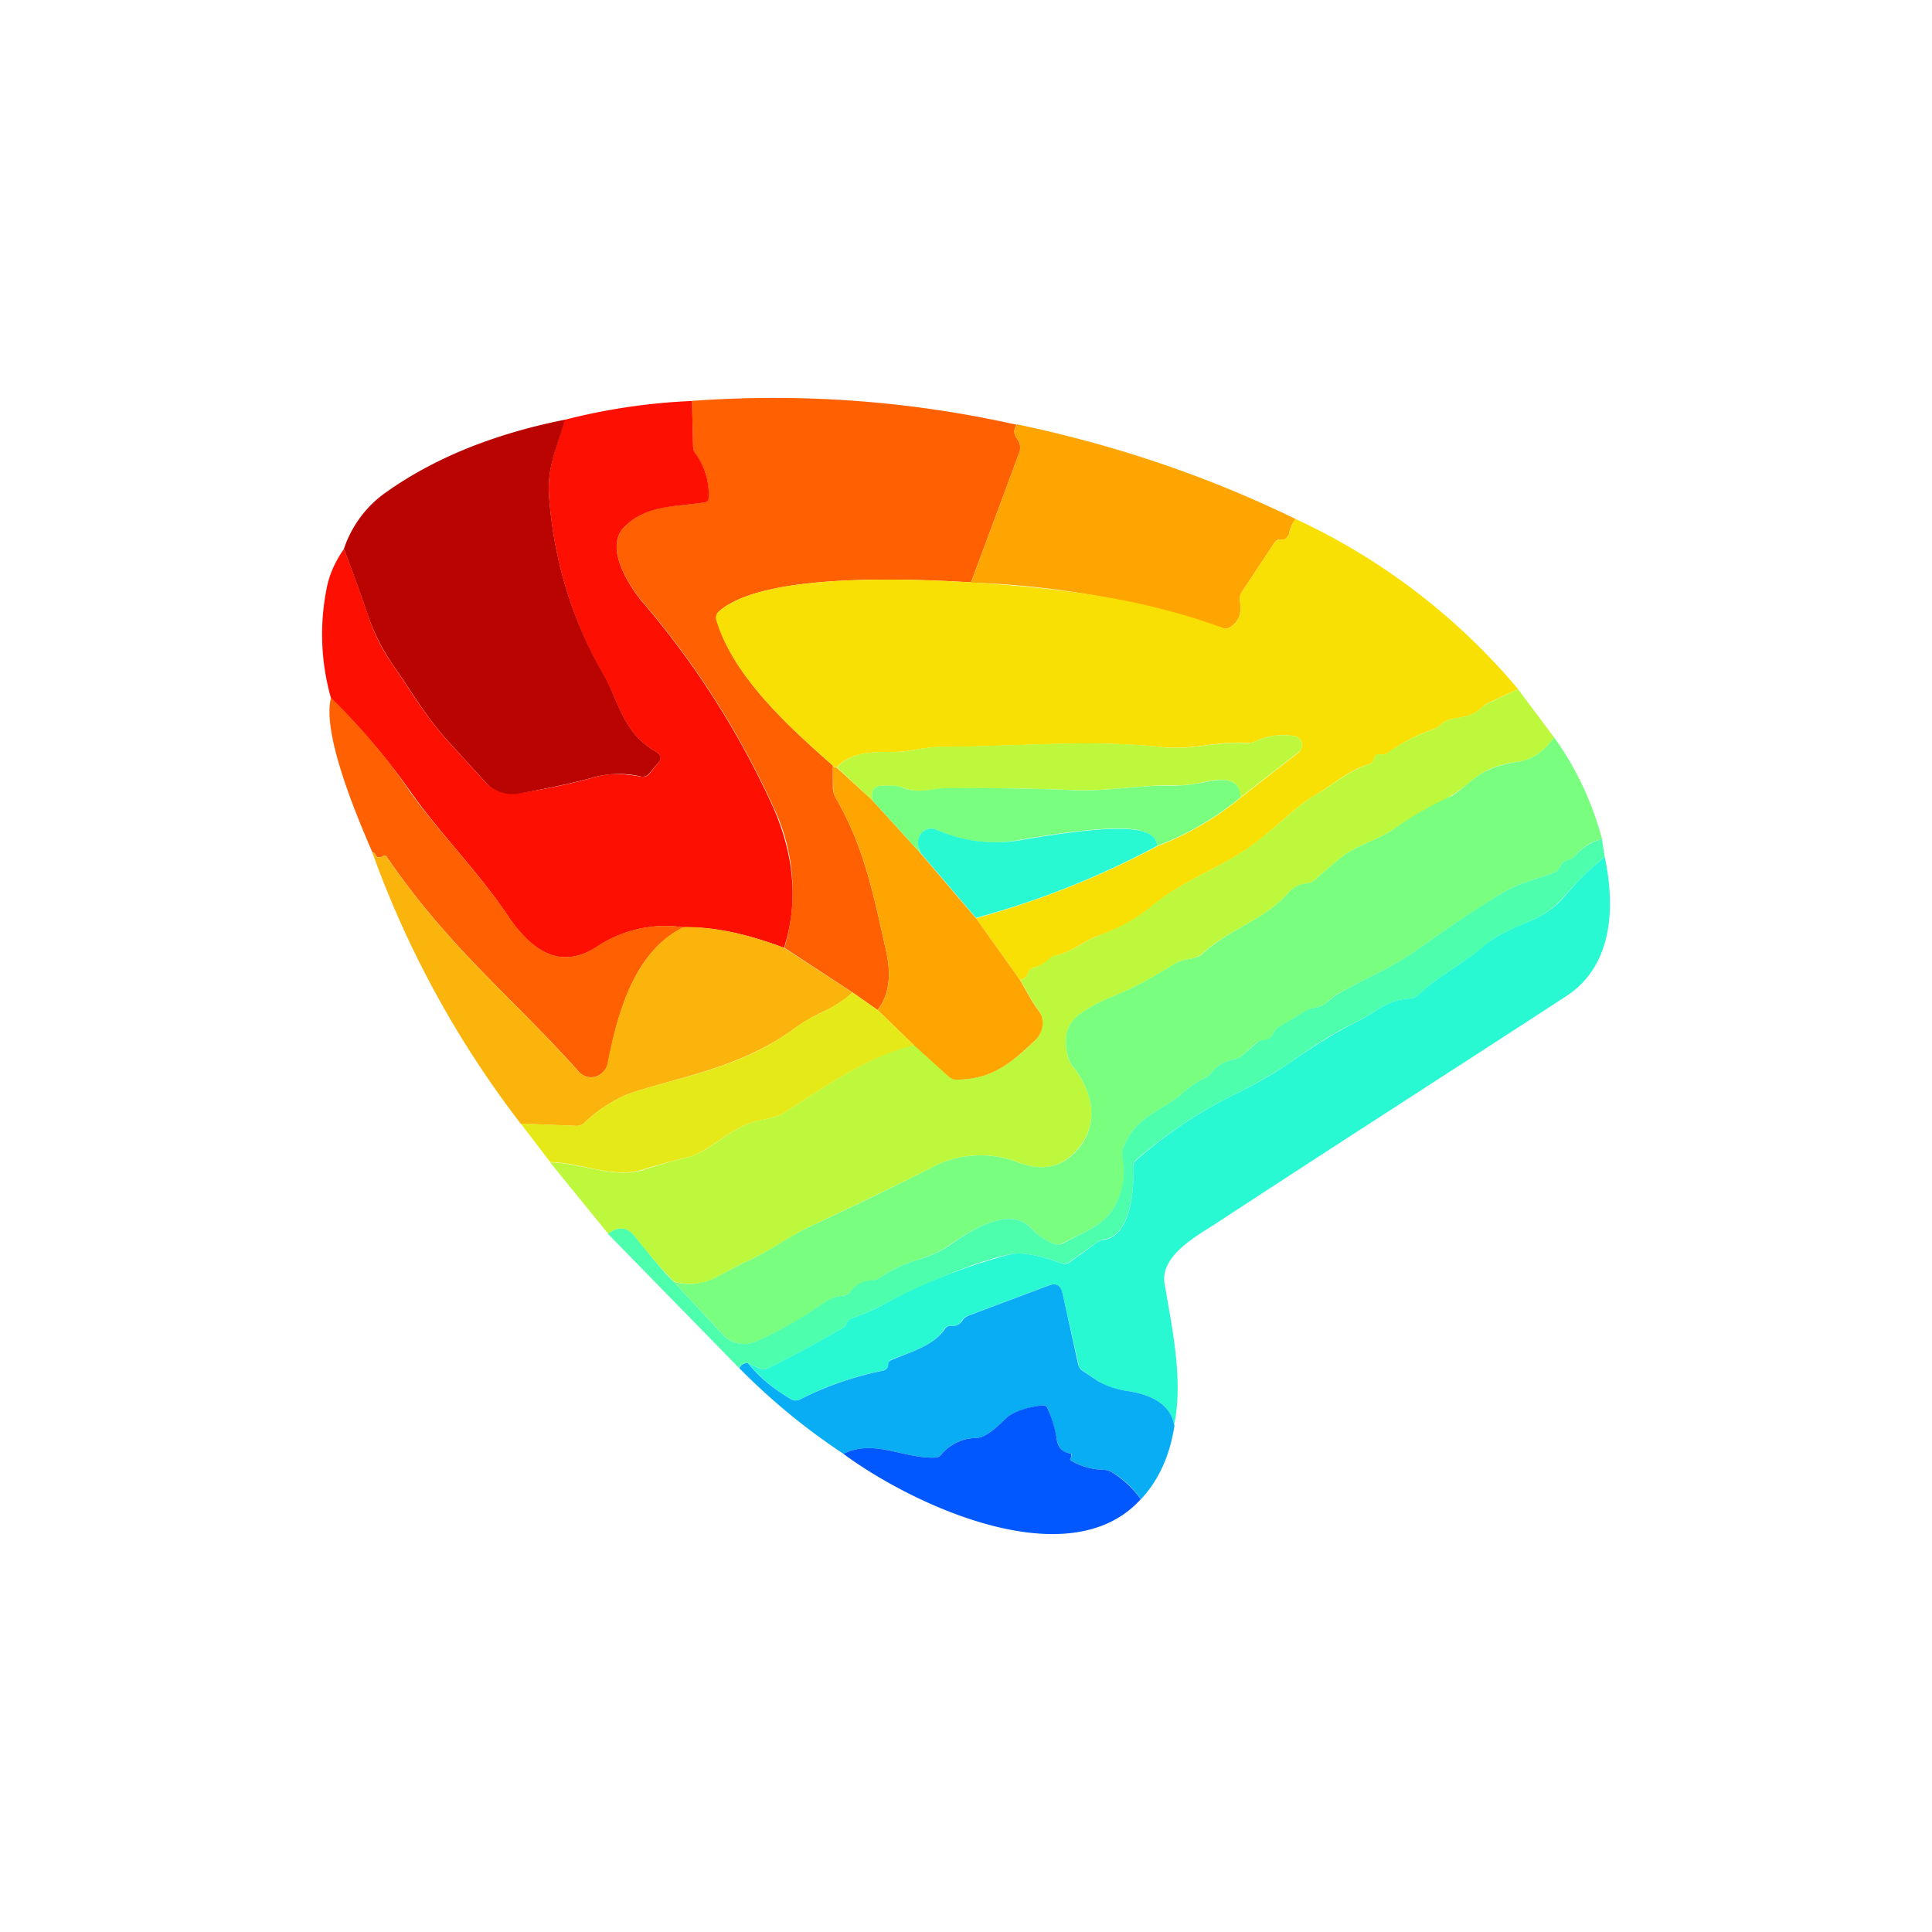 <svg xmlns="http://www.w3.org/2000/svg" width="24" height="24" fill="none" viewBox="0 0 24 24">
    <rect x="0" y="0" width="24" height="24" fill="#333333" stroke="none"/>
    <g clip-path="url(#CRVUSD__a)">
        <path fill="#fff" d="M24 0H0v24h24z"/>
        <path fill="#FF6001" d="M12.632 5.272c-.042.061-.042.122 0 .174a.18.18 0 0 1 .029.179l-.598 1.609c-.668-.038-2.569-.137-3.133.362a.1.1 0 0 0-.028.104c.202.696.884 1.317 1.444 1.811v.282q.006.064.033.113c.362.626.475 1.223.63 1.915.066.306.033.546-.108.725l-.31-.217-.847-.555a2.43 2.43 0 0 0-.132-1.74 10.8 10.8 0 0 0-1.647-2.579c-.197-.245-.442-.673-.211-.908.282-.282.63-.25.997-.306q.048-.005.047-.06a.8.8 0 0 0-.155-.537.17.17 0 0 1-.033-.094l-.014-.57q2.047-.148 4.036.297z"/>
        <path fill="#FD1001" d="m8.596 4.98.014.565c0 .038.014.07.033.094a.85.85 0 0 1 .16.541c0 .038-.02.057-.052.062-.367.056-.72.028-.997.305-.231.236.014.664.207.908a10.8 10.8 0 0 1 1.646 2.579q.398.916.132 1.74-.705-.267-1.247-.254a1.53 1.53 0 0 0-1.082.245c-.47.301-.828.019-1.106-.395-.362-.541-.828-1.002-1.2-1.53a8.4 8.4 0 0 0-.992-1.166 2.9 2.9 0 0 1-.056-1.355c.028-.16.098-.33.216-.499.108.273.202.541.292.8q.113.354.32.645c.216.315.409.64.663.922l.48.527a.47.47 0 0 0 .414.14 8 8 0 0 0 .97-.206c.201-.052.357-.033.559 0a.1.1 0 0 0 .094-.033l.122-.15a.08.08 0 0 0 0-.095.1.1 0 0 0-.023-.023c-.424-.23-.47-.621-.659-.946a5.2 5.2 0 0 1-.682-2.211c-.033-.395.094-.612.188-.974a7.7 7.7 0 0 1 1.586-.235"/>
        <path fill="#B90402" d="M7.015 5.215c-.094.358-.225.579-.193.97.062.8.292 1.533.683 2.21.188.33.235.72.658.951l.024.023a.075.075 0 0 1 0 .095l-.127.15a.1.1 0 0 1-.094.033 1.2 1.2 0 0 0-.555 0c-.325.09-.65.155-.97.212a.45.45 0 0 1-.414-.146l-.48-.527c-.254-.282-.447-.612-.663-.922a2.5 2.5 0 0 1-.32-.64 24 24 0 0 0-.292-.805 1.4 1.4 0 0 1 .48-.672c.607-.443 1.365-.753 2.259-.932z"/>
        <path fill="#FFA501" d="M12.633 5.271c1.209.254 2.362.64 3.462 1.177a.4.4 0 0 0-.08.178c0 .01-.009.029-.028.047q-.022.036-.066.029a.09.09 0 0 0-.094.047l-.395.597a.18.18 0 0 0-.028.127c.023.141-.014.25-.118.315a.11.11 0 0 1-.103.015 10.8 10.8 0 0 0-3.12-.565l.598-1.614a.18.18 0 0 0-.028-.178c-.043-.052-.043-.113 0-.17z"/>
        <path fill="#F9E004" d="M16.096 6.448a8 8 0 0 1 2.762 2.112l-.377.175a.4.4 0 0 0-.085.065c-.174.16-.367.076-.498.203a.3.3 0 0 1-.104.06c-.193.067-.376.16-.54.283a.15.15 0 0 1-.109.024c-.042 0-.066.014-.08.06a.1.1 0 0 1-.066.066c-.25.076-.419.236-.64.368-.258.15-.437.352-.743.592-.41.316-.899.457-1.317.81-.24.197-.443.282-.71.38-.147.062-.293.189-.471.222a.2.2 0 0 0-.094.056.4.4 0 0 1-.174.095.1.1 0 0 0-.076.065.13.13 0 0 1-.103.09l-.546-.767a11 11 0 0 0 2.249-.894 3.7 3.7 0 0 0 1.035-.602l.725-.565a.1.1 0 0 0 .032-.056.11.11 0 0 0-.028-.118.1.1 0 0 0-.056-.028.83.83 0 0 0-.49.066.2.2 0 0 1-.103.019c-.348-.029-.687.094-1.063.051-.885-.094-1.854-.004-2.748 0-.202 0-.381.061-.574.061-.235 0-.536-.004-.706.189q-.046.001-.051-.02c-.56-.493-1.242-1.114-1.45-1.81a.1.1 0 0 1 .034-.104c.564-.499 2.465-.4 3.133-.362 1.068.07 2.098.188 3.12.564.037.02.07.014.103-.01.103-.065.14-.173.117-.314q-.014-.071.028-.127l.396-.598a.1.1 0 0 1 .094-.047c.028 0 .047-.005.066-.028a.1.1 0 0 0 .028-.047.4.4 0 0 1 .08-.184z"/>
        <path fill="#BDF83C" d="m18.857 8.56.447.598q-.184.27-.452.306-.344.043-.555.221a2.2 2.2 0 0 1-.565.357 8 8 0 0 0-.423.26c-.207.14-.452.197-.64.343-.113.094-.226.183-.33.282a.2.2 0 0 1-.093.047.36.36 0 0 0-.245.122c-.32.353-.72.433-1.068.753-.085.075-.226.057-.32.113-.268.16-.48.292-.795.419a2 2 0 0 0-.362.188c-.222.146-.255.339-.18.593a.3.3 0 0 0 .057.094c.245.306.33.71.047 1.025-.188.217-.423.273-.715.165a1.3 1.3 0 0 0-.993.01q-.799.4-1.609.78c-.258.123-.536.33-.828.452l-.338.179a.67.67 0 0 1-.527.052 6 6 0 0 1-.485-.56q-.14-.175-.33-.033l-.72-.885c.373 0 .777.203 1.149.095q.276-.091.56-.16c.277-.066.546-.39.884-.457.15-.028.26-.06.31-.094.64-.414 1.036-.687 1.614-.847l.443.4q.036.035.094.033c.423-.005.65-.188.955-.47.104-.094.141-.269.066-.377-.094-.132-.16-.254-.236-.39.048-.01.08-.038.1-.094a.1.1 0 0 1 .075-.061.4.4 0 0 0 .169-.095.2.2 0 0 1 .094-.056c.188-.033.33-.16.475-.221.268-.104.47-.188.706-.381.423-.353.913-.494 1.317-.81.31-.235.49-.442.748-.592.221-.127.396-.292.64-.367a.1.1 0 0 0 .066-.066q.019-.07.08-.061c.038.004.075 0 .108-.029a2.2 2.2 0 0 1 .541-.277.3.3 0 0 0 .104-.061c.132-.127.325-.047.498-.203a.4.4 0 0 1 .09-.065l.376-.175z"/>
        <path fill="#FF6001" d="M8.492 11.52c-.607.296-.818 1.049-.94 1.689a.2.2 0 0 1-.057.103.202.202 0 0 1-.306 0c-.814-.913-1.614-1.539-2.385-2.668a.03.03 0 0 0-.024-.014.03.03 0 0 0-.023.005.07.07 0 0 1-.057.014.05.05 0 0 1-.037-.033c-.01-.023-.02-.033-.033-.019-.188-.433-.635-1.482-.518-1.929.372.367.706.758.988 1.177.377.522.842.987 1.205 1.524.282.414.635.696 1.1.395a1.54 1.54 0 0 1 1.087-.245"/>
        <path fill="#BDF83C" d="M15.403 9.91q.014-.295-.418-.201-.241.054-.419.047c-.405-.005-.819.075-1.195.06a31 31 0 0 0-1.619-.023c-.14 0-.343.07-.531-.005-.094-.037-.16-.023-.25-.028q-.083 0-.117.043-.037.051-.01.146l-.446-.415c.169-.197.47-.197.705-.192.193 0 .377-.062.574-.066.894 0 1.863-.094 2.748.004.376.047.715-.08 1.063-.047q.055-.002.104-.023a.83.83 0 0 1 .489-.066c.024 0 .042.014.056.028a.113.113 0 0 1-.004.17z"/>
        <path fill="#79FE7F" d="M19.304 9.157q.408.566.598 1.266a.6.6 0 0 0-.325.197.17.17 0 0 1-.094.062.14.14 0 0 0-.104.085.14.14 0 0 1-.08.075c-.226.084-.433.127-.64.254a17 17 0 0 0-1.025.682q-.239.168-.499.301c-.174.085-.343.174-.517.268-.095.052-.16.16-.297.174a.24.24 0 0 0-.099.038l-.329.197a.2.2 0 0 0-.075.08.14.14 0 0 1-.127.09.16.16 0 0 0-.094.037l-.17.151a.2.2 0 0 1-.103.047.46.46 0 0 0-.283.174.24.24 0 0 1-.094.066q-.12.056-.268.188c-.207.193-.583.273-.724.673a.2.2 0 0 0-.005.108.9.9 0 0 1-.155.697c-.132.174-.396.272-.593.376a.14.14 0 0 1-.108.01.75.75 0 0 1-.292-.203c-.263-.273-.739.033-1.007.216q-.17.118-.423.193a1.6 1.6 0 0 0-.438.212.2.2 0 0 1-.103.038.34.34 0 0 0-.268.136.13.13 0 0 1-.095.052.45.45 0 0 0-.22.08 4.8 4.8 0 0 1-.862.49.36.36 0 0 1-.404-.086l-.612-.658a.7.7 0 0 0 .527-.057l.339-.178c.292-.123.564-.33.828-.452q.81-.377 1.609-.781a1.3 1.3 0 0 1 .988-.01q.443.162.724-.164c.278-.315.189-.72-.051-1.026a.3.3 0 0 1-.057-.094c-.075-.254-.047-.447.179-.593a2 2 0 0 1 .362-.188c.316-.127.527-.259.795-.419.094-.056.236-.037.32-.108.348-.324.748-.404 1.068-.757a.34.34 0 0 1 .245-.123.2.2 0 0 0 .094-.047c.104-.098.216-.188.33-.282.188-.146.432-.202.64-.343q.342-.242.724-.414.057-.032.263-.203c.141-.117.33-.188.555-.22q.27-.037.452-.307"/>
        <path fill="#FFA501" d="M10.347 9.512c0 .014.018.019.047.024l.451.414.598.658.682.8.546.767c.08.136.14.259.235.386.085.113.047.282-.061.376-.306.287-.532.47-.96.475a.13.13 0 0 1-.094-.033l-.438-.395-.451-.437c.141-.18.174-.42.108-.725-.155-.696-.268-1.289-.63-1.915a.23.23 0 0 1-.029-.113z"/>
        <path fill="#79FE7F" d="M15.404 9.91a3.7 3.7 0 0 1-1.03.598c-.006-.14-.166-.216-.476-.216-.282 0-.687.047-1.223.141a1.75 1.75 0 0 1-1.045-.127.16.16 0 0 0-.179.038.18.18 0 0 0-.037.188l.028.075-.597-.658c-.02-.062-.014-.113.009-.146q.03-.043.118-.043c.094 0 .16-.01.249.029.188.075.395 0 .531 0 .537 0 1.078.004 1.619.028.376.014.79-.066 1.195-.057q.178.001.419-.047.43-.099.423.198z"/>
        <path fill="#28F9D2" d="M14.373 10.508a10.7 10.7 0 0 1-2.249.894l-.682-.8-.028-.07a.18.18 0 0 1 .037-.188.16.16 0 0 1 .179-.038c.343.15.692.188 1.044.132.537-.094.941-.142 1.224-.142.31 0 .47.066.475.212"/>
        <path fill="#4DFEAD" d="m19.9 10.423.034.221a4 4 0 0 0-.485.47c-.118.137-.24.236-.376.297-.193.094-.457.179-.621.33-.254.22-.584.376-.838.625a.15.15 0 0 1-.094.038c-.291.01-.428.174-.654.282-.31.15-.583.33-.87.532a6 6 0 0 1-.678.386c-.428.211-.832.48-1.2.8a.11.11 0 0 0-.042.098c.014.287-.033.847-.362.894a.2.2 0 0 0-.094.042l-.33.236a.11.11 0 0 1-.108.018c-.282-.103-.494-.14-.625-.113-.386.08-.918.287-1.59.63q-.185.095-.377.165a.12.12 0 0 0-.075.066.1.1 0 0 1-.033.047 12 12 0 0 1-.941.509.12.12 0 0 1-.108 0l-.146-.066q-.087.008-.104.066l-1.632-1.67c.132-.095.24-.085.334.032.221.278.376.461.484.565l.612.659a.36.36 0 0 0 .405.084 5 5 0 0 0 .86-.49.45.45 0 0 1 .222-.08q.054-.001.094-.05a.34.34 0 0 1 .268-.142.17.17 0 0 0 .104-.033 1.6 1.6 0 0 1 .437-.212c.17-.047.31-.113.423-.188.269-.188.744-.494 1.007-.22a.8.8 0 0 0 .292.201q.058.019.108-.004c.198-.109.461-.207.593-.381a.9.9 0 0 0 .15-.697.2.2 0 0 1 .01-.108c.141-.4.518-.48.724-.673q.15-.133.269-.188a.24.24 0 0 0 .094-.066.45.45 0 0 1 .282-.174.2.2 0 0 0 .104-.047l.174-.15a.16.16 0 0 1 .089-.043.14.14 0 0 0 .127-.084.2.2 0 0 1 .07-.08l.33-.198a.24.24 0 0 1 .103-.038c.137-.014.207-.122.302-.174q.252-.14.512-.268.26-.133.499-.301c.33-.235.673-.47 1.026-.682.207-.127.414-.17.64-.254a.14.14 0 0 0 .08-.075q.034-.072.103-.085a.17.17 0 0 0 .094-.061.65.65 0 0 1 .325-.198"/>
        <path fill="#FAB40C" d="M4.629 10.598c.014-.014.023-.004.033.02a.05.05 0 0 0 .037.032q.03.007.057-.014a.03.03 0 0 1 .026-.005q.006 0 .01.005l.011.01c.772 1.128 1.571 1.754 2.385 2.667a.3.3 0 0 0 .094.061.2.2 0 0 0 .212-.061.2.2 0 0 0 .052-.103c.127-.64.339-1.393.946-1.694q.542-.008 1.246.258l.852.556q-.157.14-.348.23a2 2 0 0 0-.353.202c-.696.518-1.515.626-2.098.833a1.8 1.8 0 0 0-.532.353.14.14 0 0 1-.104.038l-.687-.028a12.4 12.4 0 0 1-1.84-3.36"/>
        <path fill="#28F9D2" d="M19.934 10.645c.132.612.108 1.35-.48 1.731-1.444.941-2.893 1.868-4.328 2.809-.245.16-.72.41-.659.762.094.555.235 1.205.118 1.755-.052-.301-.363-.39-.584-.423a.9.9 0 0 1-.362-.123l-.193-.131a.1.1 0 0 1-.047-.071l-.202-.894c-.024-.094-.076-.127-.165-.094l-1.002.376a.16.16 0 0 0-.08.062.13.13 0 0 1-.136.065c-.014 0-.033 0-.047.01a.1.1 0 0 0-.038.033c-.132.211-.438.287-.659.38q-.03.015-.037.057a.1.1 0 0 1-.015.047.1.1 0 0 1-.066.033c-.348.07-.691.188-1.02.358a.1.1 0 0 1-.047.01.1.1 0 0 1-.057-.015 2 2 0 0 1-.54-.452l.14.066c.043.02.075.02.113 0 .32-.155.635-.329.941-.508a.1.1 0 0 0 .033-.047.12.12 0 0 1 .07-.066 3 3 0 0 0 .382-.165 7 7 0 0 1 1.59-.63q.2-.042.626.113.057.021.108-.014l.33-.24a.2.2 0 0 1 .093-.038c.33-.047.377-.611.362-.894q0-.063.043-.098a5.5 5.5 0 0 1 1.2-.805q.402-.196.677-.386c.287-.197.56-.376.87-.531.226-.108.363-.273.65-.283q.057-.001.094-.037c.259-.25.588-.405.842-.63.165-.142.423-.236.621-.325a1.1 1.1 0 0 0 .376-.292c.141-.17.306-.33.485-.475"/>
        <path fill="#E5E918" d="m10.59 12.33.31.216.452.437c-.574.155-.974.428-1.613.842-.052.033-.16.066-.31.095-.34.065-.613.39-.885.456a8 8 0 0 0-.565.155c-.367.113-.772-.094-1.143-.094l-.367-.48.687.028a.14.14 0 0 0 .103-.037 1.8 1.8 0 0 1 .532-.353c.583-.207 1.402-.31 2.098-.833q.127-.098.353-.202c.127-.061.244-.141.348-.23"/>
        <path fill="#09ADF3" d="M14.59 17.707c-.056.367-.192.678-.418.918a1.1 1.1 0 0 0-.363-.339.2.2 0 0 0-.103-.028.85.85 0 0 1-.4-.113c-.01 0-.014-.014-.01-.024l.02-.042v-.01l-.008-.009-.011-.005c-.085-.009-.146-.06-.165-.155a2 2 0 0 0-.113-.395q-.02-.056-.075-.047-.338.05-.457.17-.232.234-.357.235a.56.56 0 0 0-.428.197.12.12 0 0 1-.095.047c-.395.01-.747-.235-1.129-.047a8 8 0 0 1-1.293-1.063q.02-.058.103-.066c.15.184.33.33.541.452q.022.015.052.014c.019 0 .038 0 .052-.01a4 4 0 0 1 1.02-.357.1.1 0 0 0 .066-.033.1.1 0 0 0 .014-.047c0-.028.02-.047.043-.056.216-.095.517-.17.659-.382a.1.1 0 0 1 .033-.032.1.1 0 0 1 .046-.01.14.14 0 0 0 .142-.066c.014-.028.047-.047.075-.061l1.002-.376c.09-.033.141 0 .165.094l.197.894c.01.028.024.056.047.07l.198.132a1 1 0 0 0 .362.122c.221.033.532.123.584.424z"/>
        <path fill="#0158FE" d="M14.17 18.625c-.893.983-2.841.066-3.693-.565.381-.188.734.057 1.13.047a.11.11 0 0 0 .094-.047.57.57 0 0 1 .428-.197q.126-.001.357-.235c.08-.08.236-.142.457-.17q.054-.008.075.047.084.19.113.395c.019.095.08.142.165.156l.009.004.005.01v.018l-.014.034q-.006.015.009.023a.84.84 0 0 0 .4.113q.051 0 .103.028.22.134.363.339"/>
    </g>
    <defs>
        <clipPath id="CRVUSD__a">
            <path fill="#fff" d="M0 0h24v24H0z"/>
        </clipPath>
    </defs>
</svg>
